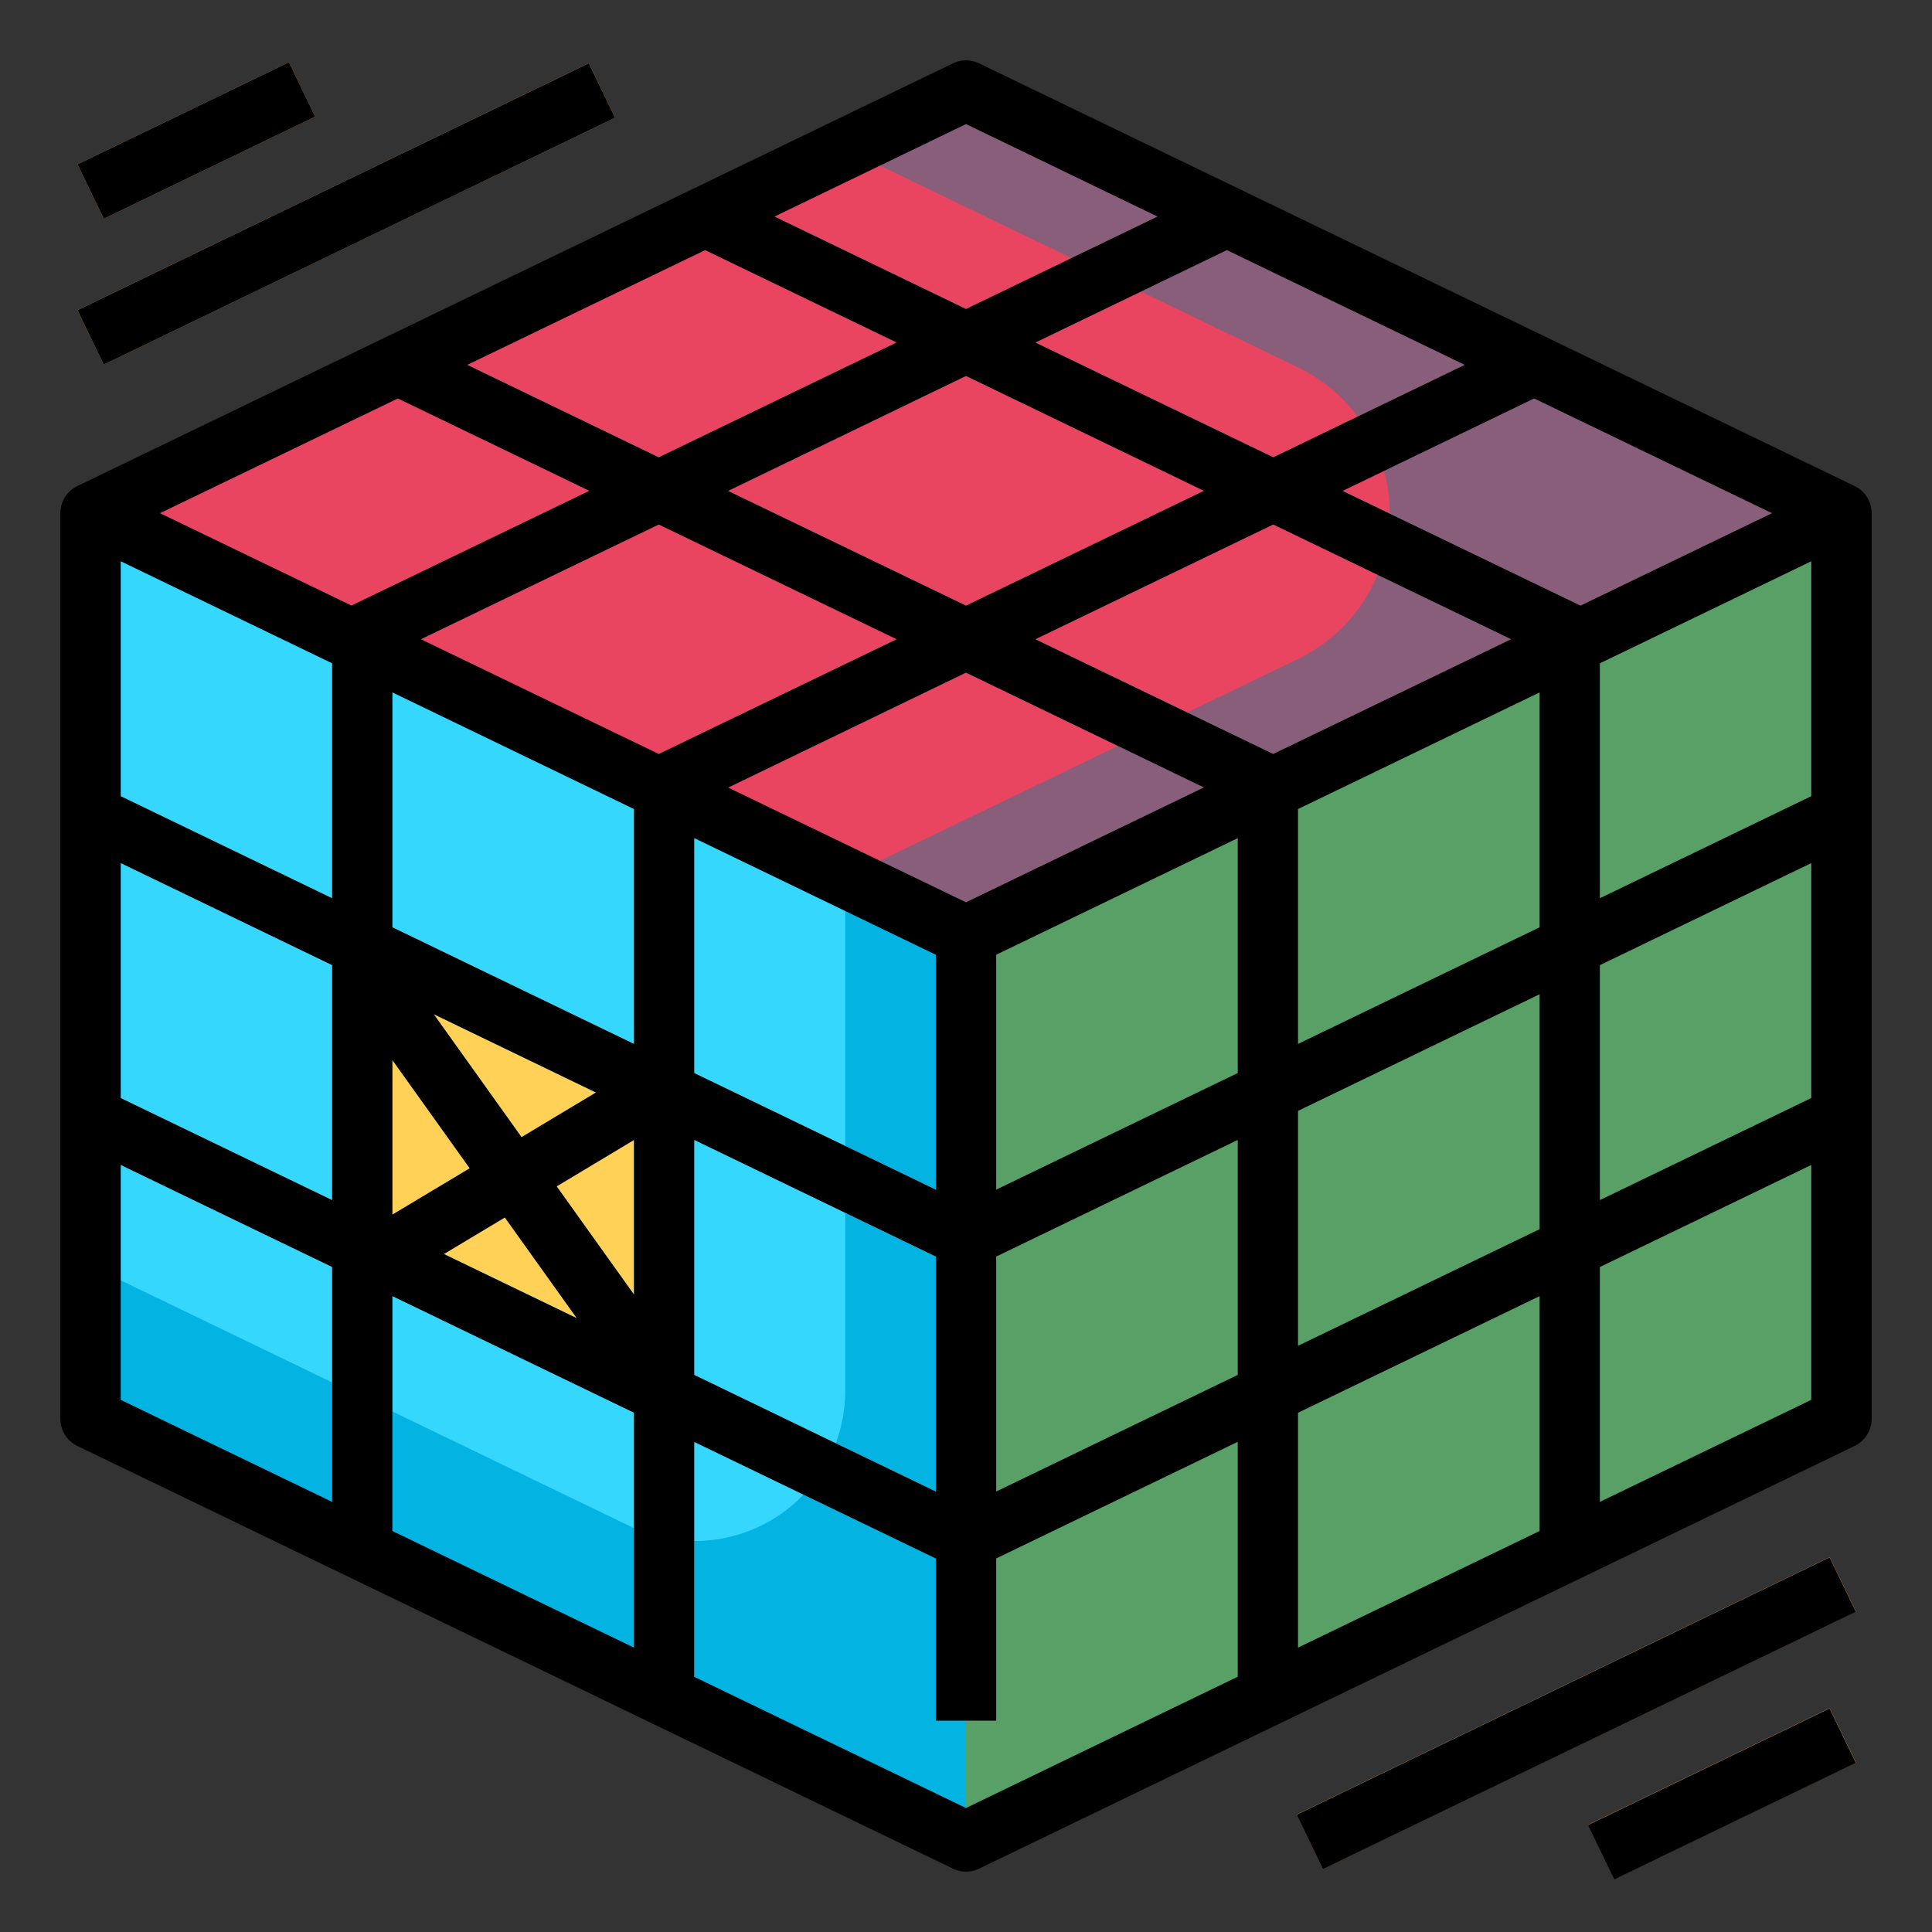 <svg id="fill" height="512" viewBox="0 0 64 64" width="512" xmlns="http://www.w3.org/2000/svg"><rect x="0" y="0" width="64" height="64" fill="#333333" stroke="none"/><path d="m61 47-29 14-29-14v-30l29-14 29 14z" fill="#35d7fd"/><path d="m3 17 29-14 29 14-29 14z" fill="#e94561"/><path d="m61 47v-30l-29 14v30z" fill="#58a066"/><path d="m32 3-4 1.931 15.006 7.244a5.358 5.358 0 0 1 0 9.65l-15.006 7.244 4 1.931 29-14z" fill="#895e7a"/><path d="m28 29.069v17a4.978 4.978 0 0 1 -7.142 4.483l-17.858-8.621v5.069l29 14v-30z" fill="#03b3e2"/><path d="m42.383 55.741h19.592v2h-19.592z" fill="#f89c5b" transform="matrix(.901 -.435 .435 .901 -19.477 28.321)"/><path d="m52.558 58.414h8.884v2h-8.884z" fill="#f89c5b" transform="matrix(.901 -.435 .435 .901 -20.159 30.682)"/><path d="m13 32.938v7.779l8 3.862v-7.779z" fill="#ffd257"/><path d="m61 28.11v-2.22l-8 3.862v-8.752a1.112 1.112 0 0 0 -.018-.129l-1.982.957v8.889l-8 3.862v-8.579a.991.991 0 0 0 -.044-.289l-1.956.944v8.89l-9 4.345v2.11a.993.993 0 0 0 .435-.1l8.565-4.135v7.78l-9 4.345v2.11a.993.993 0 0 0 .435-.1l8.565-4.135v8.89l2-.965v-8.89l8-3.862v8.89l2-.966v-8.89l8-3.862v-2.22l-8 3.862v-7.78zm-18 16.469v-7.779l8-3.862v7.779z" fill="#7dd491"/><path d="m52.982 20.871a.993.993 0 0 0 -.547-.771l-7.957-3.841 7.493-3.618-2.3-1.11-7.493 3.617-7.878-3.8 7.493-3.617-2.3-1.111-7.493 3.615-7.493-3.618-2.3 1.111 7.493 3.617-7.878 3.8-7.493-3.617-2.3 1.11 7.493 3.618-7.957 3.844a.993.993 0 0 0 -.547.771l1.982.957v-.2l8.822-4.259 7.878 3.8-8.135 3.931a1 1 0 0 0 -.521.611l1.956.944v-.027l9-4.345 9 4.345v.027l1.956-.944a1 1 0 0 0 -.521-.611l-8.135-3.928 7.878-3.8 8.822 4.256v.2zm-20.982-.809-7.878-3.8 7.878-3.807 7.878 3.8z" fill="#aa889f"/><path d="m2.065 6.087h18.798v2h-18.798z" fill="#f89c5b" transform="matrix(.901 -.435 .435 .901 -1.941 5.688)"/><path d="m2.614 3.655h7.773v2h-7.773z" fill="#f89c5b" transform="matrix(.901 -.435 .435 .901 -1.377 3.288)"/><path d="m22.814 45.419-4.371-6.119 4.072-2.443-1.03-1.714-4.208 2.524-4.463-6.248-1.628 1.162 4.371 6.119-4.072 2.443 1.03 1.714 4.208-2.524 4.463 6.248z" fill="#ffe8ae"/><path d="m31.565 41.9a.993.993 0 0 0 .435.1v-2.11l-9-4.345v-8.89l-1.956-.944a.991.991 0 0 0 -.044.289v8.579l-8-3.862v-8.889l-1.982-.957a1.112 1.112 0 0 0 -.018.129v8.752l-8-3.862v2.22l8 3.862v7.78l-8-3.862v2.22l8 3.862v8.89l2 .966v-8.89l8 3.862v8.89l2 .965v-8.89l8.565 4.135a.993.993 0 0 0 .435.1v-2.11l-9-4.345v-7.78zm-18.565-1.183v-7.779l8 3.862v7.779z" fill="#bbf9ff"/><path d="m61.435 16.1-29-14a1 1 0 0 0 -.87 0l-29 14a1 1 0 0 0 -.565.9v30a1 1 0 0 0 .565.9l29 14a1 1 0 0 0 .87 0l29-14a1 1 0 0 0 .565-.9v-30a1 1 0 0 0 -.565-.9zm-1.435 20.273-7 3.379v-7.78l7-3.379zm-17 8.206v-7.779l8-3.862v7.779zm8-1.641v7.779l-8 3.862v-7.779zm-35.443-4.238-2.557 1.534v-5.113zm-1.185-5.1 5.366 2.591-2.461 1.476zm2.351 6.733 2.379 3.33-4.394-2.121zm1.72-1.033 2.557-1.534v5.113zm-5.443-8.583v-7.779l8 3.862v7.779zm29.178-5.741-7.878-3.8 7.878-3.8 7.879 3.8zm-2.3 1.11-7.878 3.804-7.878-3.8 7.878-3.807zm-18.056-1.11-7.879-3.8 7.879-3.8 7.878 3.8zm1.178 2.789 8 3.862v7.78l-8-3.862zm10 3.862 8-3.862v7.78l-8 3.862zm10-4.827 8-3.862v7.779l-8 3.862zm9.357-6.738-7.879-3.8 6.343-3.062 7.879 3.8zm-10.178-4.914-7.879-3.8 6.343-3.062 7.878 3.8zm-2.3 1.111-7.879 3.803-7.879-3.8 7.879-3.807zm-18.058-1.111-6.342-3.062 7.878-3.8 6.343 3.059zm-2.3 1.111-7.879 3.8-6.342-3.059 7.879-3.8zm-8.521 5.713v7.78l-7-3.379v-7.78zm-7 6.621 7 3.379v7.78l-7-3.379zm9 14.345 8 3.862v7.779l-8-3.862zm10-5.173 8 3.862v7.78l-8-3.862zm10 3.862 8-3.862v7.78l-8 3.862zm27-15.254-7 3.379v-7.78l7-3.379zm-28-22.263 6.343 3.063-6.343 3.062-6.343-3.062zm-28 34.483 7 3.379v7.779l-7-3.379zm28 21.3-9-4.345v-7.78l8 3.862v5.37h2v-5.373l8-3.862v7.78zm21-10.142v-7.779l7-3.379v7.779z"/><path d="m42.383 55.741h19.592v2h-19.592z" transform="matrix(.901 -.435 .435 .901 -19.479 28.328)"/><path d="m52.558 58.414h8.884v2h-8.884z" transform="matrix(.901 -.435 .435 .901 -20.162 30.691)"/><path d="m2.065 6.087h18.798v2h-18.798z" transform="matrix(.901 -.435 .435 .901 -1.941 5.689)"/><path d="m2.614 3.655h7.773v2h-7.773z" transform="matrix(.901 -.435 .435 .901 -1.377 3.288)"/></svg>